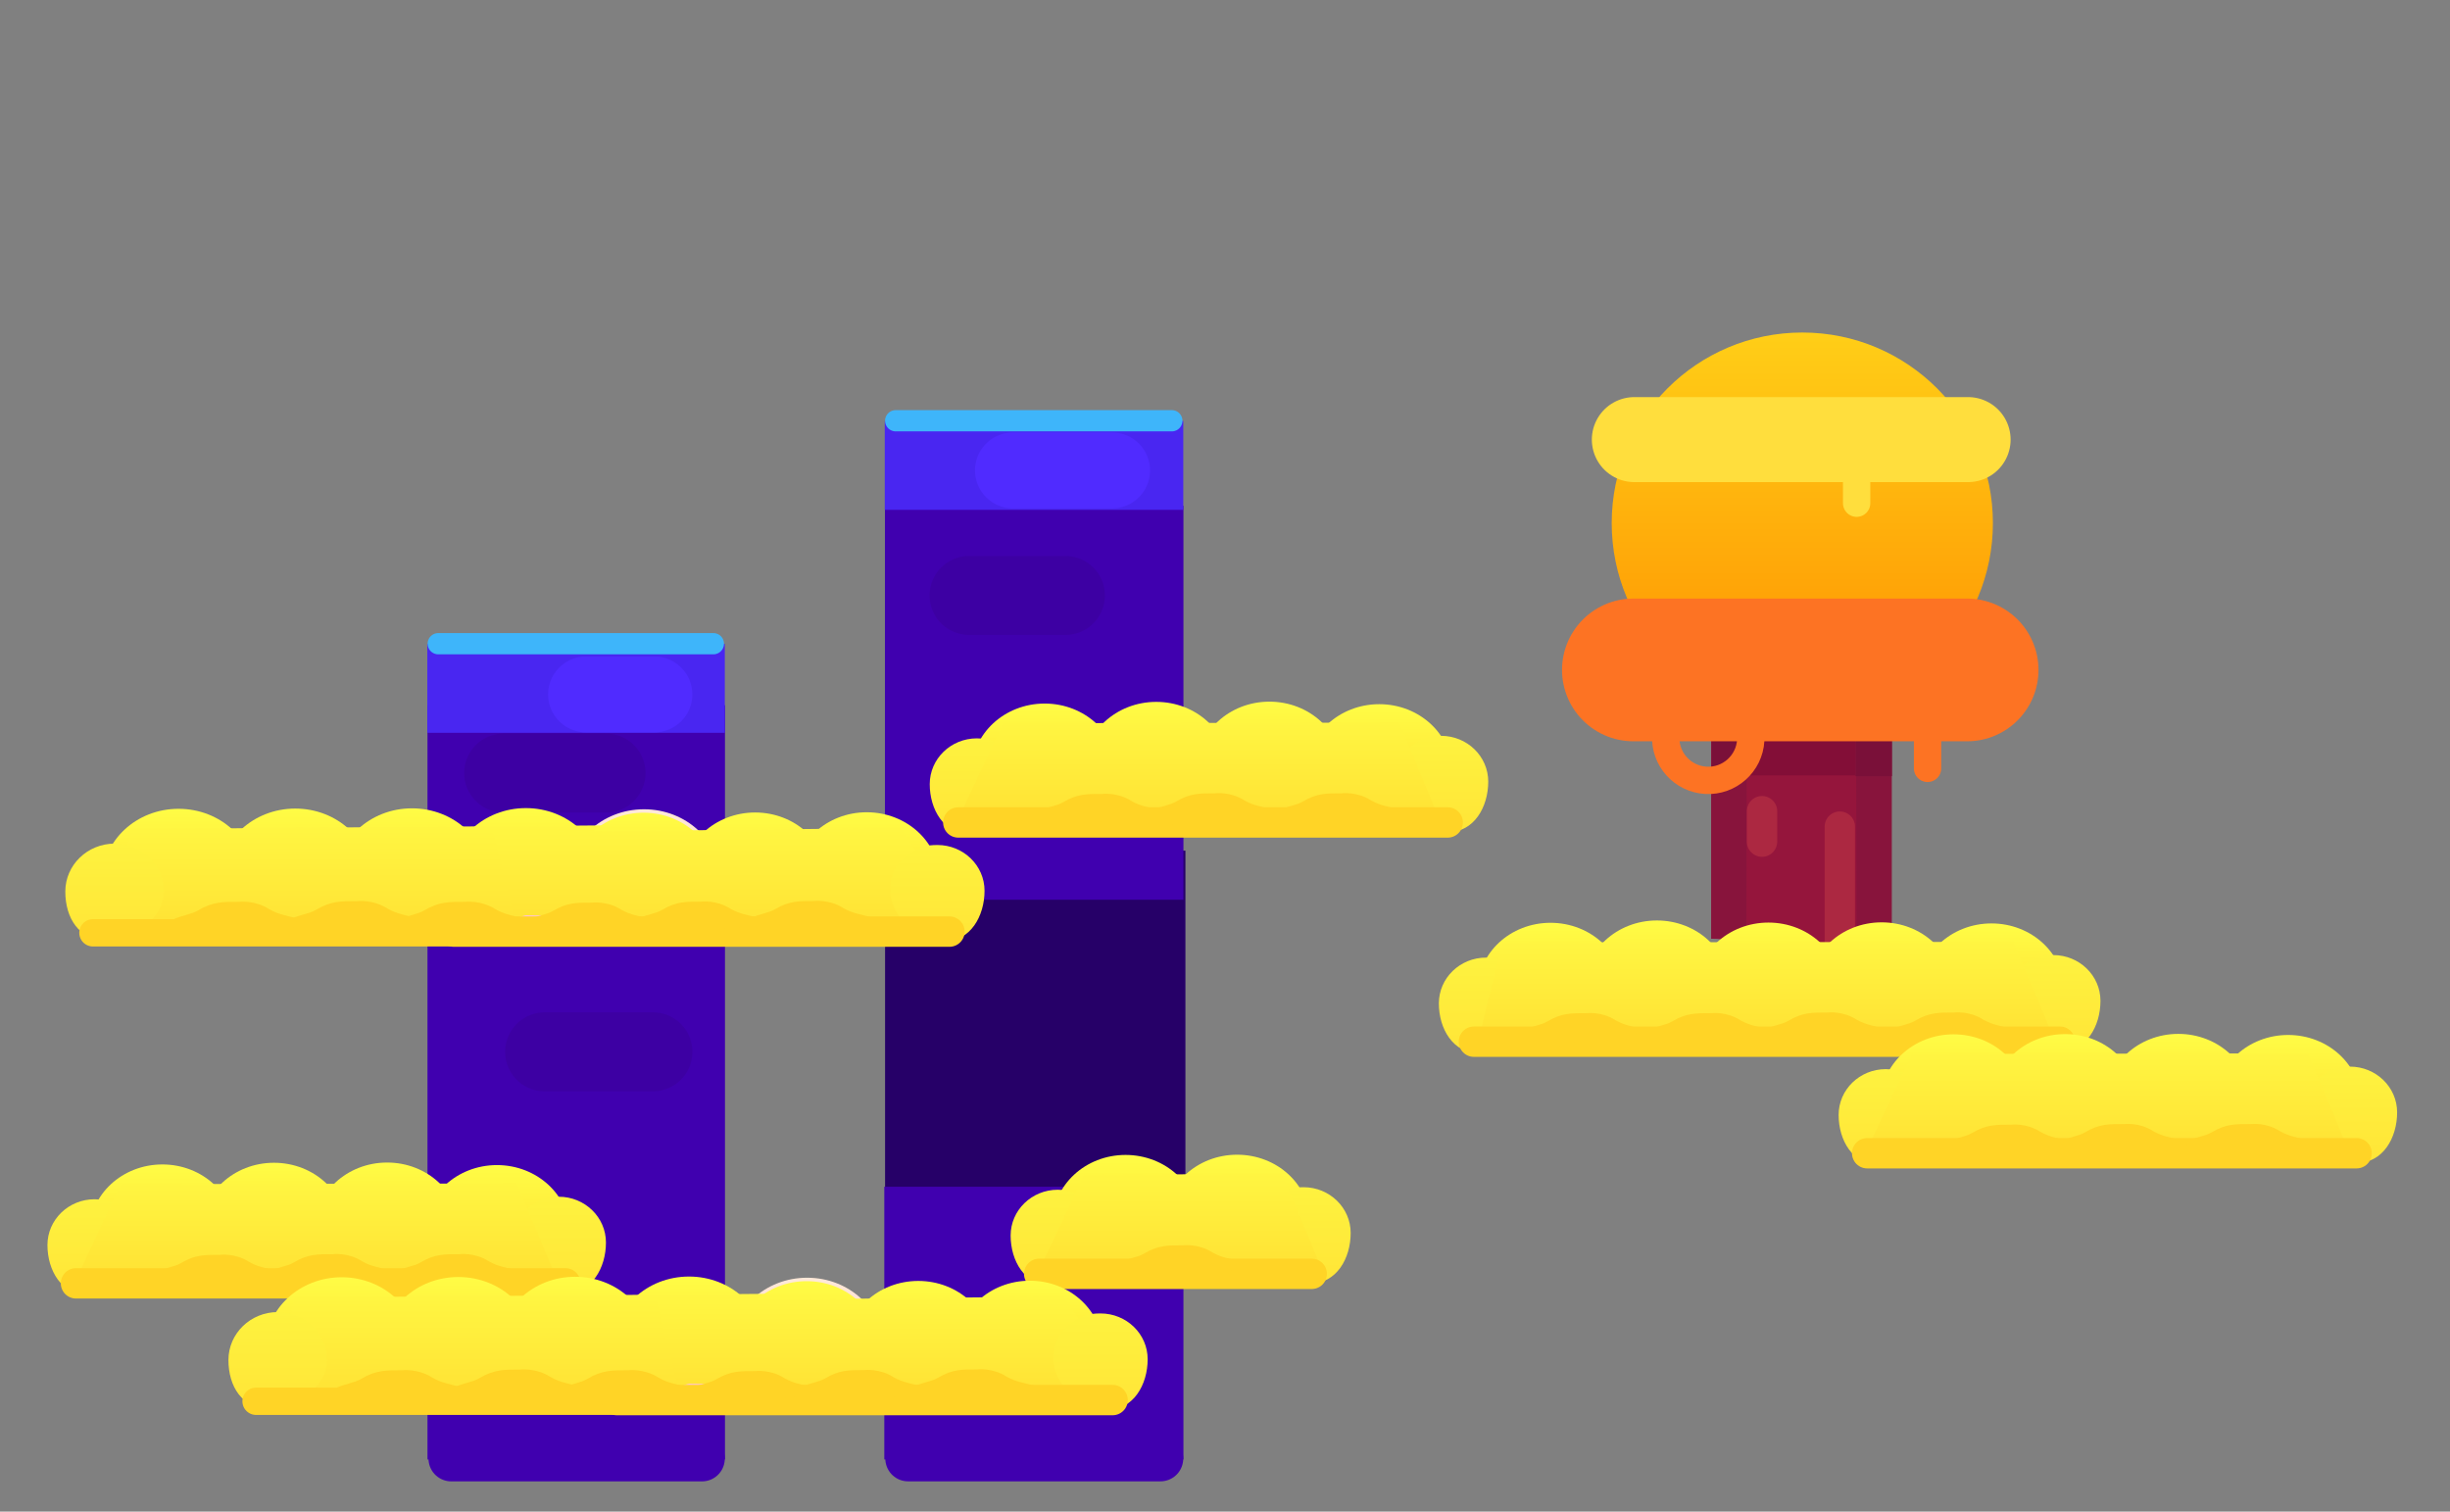 <svg version="1.1" xmlns="http://www.w3.org/2000/svg" xmlns:xlink="http://www.w3.org/1999/xlink" width="806.792" height="497.817" viewBox="0,0,806.792,497.817"><rect x="0" y="0" width="806.792" height="497.817" fill="#808080" stroke="none"/><defs><linearGradient x1="383.753" y1="94.8" x2="383.753" y2="220.33" gradientUnits="userSpaceOnUse" id="color-1"><stop offset="0" stop-color="#ffce17"/><stop offset="1" stop-color="#ff9100"/></linearGradient><linearGradient x1="300.848" y1="289.199" x2="300.848" y2="318.266" gradientUnits="userSpaceOnUse" id="color-2"><stop offset="0" stop-color="#fffc45"/><stop offset="1" stop-color="#ffe134"/></linearGradient><linearGradient x1="446.05" y1="289.406" x2="446.05" y2="318.473" gradientUnits="userSpaceOnUse" id="color-3"><stop offset="0" stop-color="#fffc45"/><stop offset="1" stop-color="#ffe134"/></linearGradient><linearGradient x1="335.869" y1="288.433" x2="335.869" y2="317.5" gradientUnits="userSpaceOnUse" id="color-4"><stop offset="0" stop-color="#fffc45"/><stop offset="1" stop-color="#ffe134"/></linearGradient><linearGradient x1="372.608" y1="289.124" x2="372.608" y2="318.191" gradientUnits="userSpaceOnUse" id="color-5"><stop offset="0" stop-color="#fffc45"/><stop offset="1" stop-color="#ffe134"/></linearGradient><linearGradient x1="409.882" y1="289.049" x2="409.882" y2="318.116" gradientUnits="userSpaceOnUse" id="color-6"><stop offset="0" stop-color="#fffc45"/><stop offset="1" stop-color="#ffe134"/></linearGradient><linearGradient x1="279.594" y1="300.66" x2="279.594" y2="332.18" gradientUnits="userSpaceOnUse" id="color-7"><stop offset="0" stop-color="#fef23f"/><stop offset="1" stop-color="#ffe537"/></linearGradient><linearGradient x1="466.413" y1="299.83" x2="466.413" y2="331.538" gradientUnits="userSpaceOnUse" id="color-8"><stop offset="0" stop-color="#fef23f"/><stop offset="1" stop-color="#ffe537"/></linearGradient><linearGradient x1="374.922" y1="293.723" x2="374.922" y2="324.965" gradientUnits="userSpaceOnUse" id="color-9"><stop offset="0" stop-color="#fff642"/><stop offset="1" stop-color="#ffe335"/></linearGradient><linearGradient x1="543.742" y1="326.141" x2="543.742" y2="355.209" gradientUnits="userSpaceOnUse" id="color-10"><stop offset="0" stop-color="#fffc45"/><stop offset="1" stop-color="#ffe134"/></linearGradient><linearGradient x1="433.562" y1="325.934" x2="433.562" y2="355.001" gradientUnits="userSpaceOnUse" id="color-11"><stop offset="0" stop-color="#fffc45"/><stop offset="1" stop-color="#ffe134"/></linearGradient><linearGradient x1="470.301" y1="325.86" x2="470.301" y2="354.927" gradientUnits="userSpaceOnUse" id="color-12"><stop offset="0" stop-color="#fffc45"/><stop offset="1" stop-color="#ffe134"/></linearGradient><linearGradient x1="507.575" y1="325.785" x2="507.575" y2="354.852" gradientUnits="userSpaceOnUse" id="color-13"><stop offset="0" stop-color="#fffc45"/><stop offset="1" stop-color="#ffe134"/></linearGradient><linearGradient x1="411.237" y1="337.395" x2="411.237" y2="368.915" gradientUnits="userSpaceOnUse" id="color-14"><stop offset="0" stop-color="#fef23f"/><stop offset="1" stop-color="#ffe537"/></linearGradient><linearGradient x1="564.106" y1="336.565" x2="564.106" y2="368.274" gradientUnits="userSpaceOnUse" id="color-15"><stop offset="0" stop-color="#fef23f"/><stop offset="1" stop-color="#ffe537"/></linearGradient><linearGradient x1="471.9" y1="330.458" x2="471.9" y2="361.7" gradientUnits="userSpaceOnUse" id="color-16"><stop offset="0" stop-color="#fff642"/><stop offset="1" stop-color="#ffe335"/></linearGradient><linearGradient x1="244.444" y1="217.203" x2="244.444" y2="246.271" gradientUnits="userSpaceOnUse" id="color-17"><stop offset="0" stop-color="#fffc45"/><stop offset="1" stop-color="#ffe134"/></linearGradient><linearGradient x1="134.263" y1="216.996" x2="134.263" y2="246.063" gradientUnits="userSpaceOnUse" id="color-18"><stop offset="0" stop-color="#fffc45"/><stop offset="1" stop-color="#ffe134"/></linearGradient><linearGradient x1="171.002" y1="216.443" x2="171.002" y2="245.51" gradientUnits="userSpaceOnUse" id="color-19"><stop offset="0" stop-color="#fffc45"/><stop offset="1" stop-color="#ffe134"/></linearGradient><linearGradient x1="208.276" y1="216.368" x2="208.276" y2="245.435" gradientUnits="userSpaceOnUse" id="color-20"><stop offset="0" stop-color="#fffc45"/><stop offset="1" stop-color="#ffe134"/></linearGradient><linearGradient x1="111.938" y1="228.457" x2="111.938" y2="259.977" gradientUnits="userSpaceOnUse" id="color-21"><stop offset="0" stop-color="#fef23f"/><stop offset="1" stop-color="#ffe537"/></linearGradient><linearGradient x1="264.807" y1="227.627" x2="264.807" y2="259.336" gradientUnits="userSpaceOnUse" id="color-22"><stop offset="0" stop-color="#fef23f"/><stop offset="1" stop-color="#ffe537"/></linearGradient><linearGradient x1="172.601" y1="221.52" x2="172.601" y2="252.762" gradientUnits="userSpaceOnUse" id="color-23"><stop offset="0" stop-color="#fff642"/><stop offset="1" stop-color="#ffe335"/></linearGradient><linearGradient x1="160.902" y1="365.65" x2="160.902" y2="394.717" gradientUnits="userSpaceOnUse" id="color-24"><stop offset="0" stop-color="#fffc45"/><stop offset="1" stop-color="#ffe134"/></linearGradient><linearGradient x1="197.64" y1="365.575" x2="197.64" y2="394.642" gradientUnits="userSpaceOnUse" id="color-25"><stop offset="0" stop-color="#fffc45"/><stop offset="1" stop-color="#ffe134"/></linearGradient><linearGradient x1="138.576" y1="377.111" x2="138.576" y2="408.631" gradientUnits="userSpaceOnUse" id="color-26"><stop offset="0" stop-color="#fef23f"/><stop offset="1" stop-color="#ffe537"/></linearGradient><linearGradient x1="219.507" y1="376.281" x2="219.507" y2="407.989" gradientUnits="userSpaceOnUse" id="color-27"><stop offset="0" stop-color="#fef23f"/><stop offset="1" stop-color="#ffe537"/></linearGradient><linearGradient x1="199.239" y1="370.174" x2="199.239" y2="401.416" gradientUnits="userSpaceOnUse" id="color-28"><stop offset="0" stop-color="#fff642"/><stop offset="1" stop-color="#ffe335"/></linearGradient><linearGradient x1="-46.096" y1="368.99" x2="-46.096" y2="398.057" gradientUnits="userSpaceOnUse" id="color-29"><stop offset="0" stop-color="#fffc45"/><stop offset="1" stop-color="#ffe134"/></linearGradient><linearGradient x1="-156.276" y1="368.783" x2="-156.276" y2="397.85" gradientUnits="userSpaceOnUse" id="color-30"><stop offset="0" stop-color="#fffc45"/><stop offset="1" stop-color="#ffe134"/></linearGradient><linearGradient x1="-119.537" y1="368.23" x2="-119.537" y2="397.297" gradientUnits="userSpaceOnUse" id="color-31"><stop offset="0" stop-color="#fffc45"/><stop offset="1" stop-color="#ffe134"/></linearGradient><linearGradient x1="-82.263" y1="368.155" x2="-82.263" y2="397.222" gradientUnits="userSpaceOnUse" id="color-32"><stop offset="0" stop-color="#fffc45"/><stop offset="1" stop-color="#ffe134"/></linearGradient><linearGradient x1="-178.602" y1="380.244" x2="-178.602" y2="411.764" gradientUnits="userSpaceOnUse" id="color-33"><stop offset="0" stop-color="#fef23f"/><stop offset="1" stop-color="#ffe537"/></linearGradient><linearGradient x1="-25.732" y1="379.414" x2="-25.732" y2="411.123" gradientUnits="userSpaceOnUse" id="color-34"><stop offset="0" stop-color="#fef23f"/><stop offset="1" stop-color="#ffe537"/></linearGradient><linearGradient x1="-117.938" y1="373.307" x2="-117.938" y2="404.549" gradientUnits="userSpaceOnUse" id="color-35"><stop offset="0" stop-color="#fff642"/><stop offset="1" stop-color="#ffe335"/></linearGradient><linearGradient x1="-97.238" y1="405.935" x2="-97.238" y2="436.345" gradientUnits="userSpaceOnUse" id="color-36"><stop offset="0" stop-color="#fffc45"/><stop offset="1" stop-color="#ffe134"/></linearGradient><linearGradient x1="-58.802" y1="405.857" x2="-58.802" y2="436.267" gradientUnits="userSpaceOnUse" id="color-37"><stop offset="0" stop-color="#fffc45"/><stop offset="1" stop-color="#ffe134"/></linearGradient><linearGradient x1="-20.366" y1="405.779" x2="-20.366" y2="436.189" gradientUnits="userSpaceOnUse" id="color-38"><stop offset="0" stop-color="#fffc45"/><stop offset="1" stop-color="#ffe134"/></linearGradient><linearGradient x1="17.142" y1="405.7" x2="17.142" y2="436.11" gradientUnits="userSpaceOnUse" id="color-39"><stop offset="0" stop-color="#fffc45"/><stop offset="1" stop-color="#ffe134"/></linearGradient><linearGradient x1="56.042" y1="406.086" x2="56.042" y2="436.496" gradientUnits="userSpaceOnUse" id="color-40"><stop offset="0" stop-color="#ffe9d8"/><stop offset="1" stop-color="#f7cbd0"/></linearGradient><linearGradient x1="-45.141" y1="411.189" x2="-45.141" y2="444.058" gradientUnits="userSpaceOnUse" id="color-41"><stop offset="0" stop-color="#fff642"/><stop offset="1" stop-color="#ffe335"/></linearGradient><linearGradient x1="-118.286" y1="417.402" x2="-118.286" y2="449.216" gradientUnits="userSpaceOnUse" id="color-42"><stop offset="0" stop-color="#fef23f"/><stop offset="1" stop-color="#ffe537"/></linearGradient><linearGradient x1="77.464" y1="416.534" x2="77.464" y2="448.088" gradientUnits="userSpaceOnUse" id="color-43"><stop offset="0" stop-color="#fbdcd4"/><stop offset="1" stop-color="#f7cbd0"/></linearGradient><linearGradient x1="55.9" y1="407.222" x2="55.9" y2="436.289" gradientUnits="userSpaceOnUse" id="color-44"><stop offset="0" stop-color="#fffc45"/><stop offset="1" stop-color="#ffe134"/></linearGradient><linearGradient x1="92.639" y1="407.148" x2="92.639" y2="436.215" gradientUnits="userSpaceOnUse" id="color-45"><stop offset="0" stop-color="#fffc45"/><stop offset="1" stop-color="#ffe134"/></linearGradient><linearGradient x1="129.377" y1="407.073" x2="129.377" y2="436.14" gradientUnits="userSpaceOnUse" id="color-46"><stop offset="0" stop-color="#fffc45"/><stop offset="1" stop-color="#ffe134"/></linearGradient><linearGradient x1="83.649" y1="412.244" x2="83.649" y2="442.988" gradientUnits="userSpaceOnUse" id="color-47"><stop offset="0" stop-color="#fff642"/><stop offset="1" stop-color="#ffe335"/></linearGradient><linearGradient x1="152.655" y1="417.853" x2="152.655" y2="449.562" gradientUnits="userSpaceOnUse" id="color-48"><stop offset="0" stop-color="#fef23f"/><stop offset="1" stop-color="#ffe537"/></linearGradient><linearGradient x1="-150.954" y1="251.658" x2="-150.954" y2="282.068" gradientUnits="userSpaceOnUse" id="color-49"><stop offset="0" stop-color="#fffc45"/><stop offset="1" stop-color="#ffe134"/></linearGradient><linearGradient x1="-112.518" y1="251.58" x2="-112.518" y2="281.99" gradientUnits="userSpaceOnUse" id="color-50"><stop offset="0" stop-color="#fffc45"/><stop offset="1" stop-color="#ffe134"/></linearGradient><linearGradient x1="-74.082" y1="251.502" x2="-74.082" y2="281.912" gradientUnits="userSpaceOnUse" id="color-51"><stop offset="0" stop-color="#fffc45"/><stop offset="1" stop-color="#ffe134"/></linearGradient><linearGradient x1="-36.575" y1="251.424" x2="-36.575" y2="281.834" gradientUnits="userSpaceOnUse" id="color-52"><stop offset="0" stop-color="#fffc45"/><stop offset="1" stop-color="#ffe134"/></linearGradient><linearGradient x1="2.325" y1="251.81" x2="2.325" y2="282.22" gradientUnits="userSpaceOnUse" id="color-53"><stop offset="0" stop-color="#ffe9d8"/><stop offset="1" stop-color="#f7cbd0"/></linearGradient><linearGradient x1="-98.857" y1="256.912" x2="-98.857" y2="289.782" gradientUnits="userSpaceOnUse" id="color-54"><stop offset="0" stop-color="#fff642"/><stop offset="1" stop-color="#ffe335"/></linearGradient><linearGradient x1="-172.003" y1="263.126" x2="-172.003" y2="294.94" gradientUnits="userSpaceOnUse" id="color-55"><stop offset="0" stop-color="#fef23f"/><stop offset="1" stop-color="#ffe537"/></linearGradient><linearGradient x1="23.747" y1="262.257" x2="23.747" y2="293.811" gradientUnits="userSpaceOnUse" id="color-56"><stop offset="0" stop-color="#fbdcd4"/><stop offset="1" stop-color="#f7cbd0"/></linearGradient><linearGradient x1="2.184" y1="252.946" x2="2.184" y2="282.013" gradientUnits="userSpaceOnUse" id="color-57"><stop offset="0" stop-color="#fffc45"/><stop offset="1" stop-color="#ffe134"/></linearGradient><linearGradient x1="38.922" y1="252.871" x2="38.922" y2="281.938" gradientUnits="userSpaceOnUse" id="color-58"><stop offset="0" stop-color="#fffc45"/><stop offset="1" stop-color="#ffe134"/></linearGradient><linearGradient x1="75.661" y1="252.796" x2="75.661" y2="281.863" gradientUnits="userSpaceOnUse" id="color-59"><stop offset="0" stop-color="#fffc45"/><stop offset="1" stop-color="#ffe134"/></linearGradient><linearGradient x1="29.933" y1="257.967" x2="29.933" y2="288.712" gradientUnits="userSpaceOnUse" id="color-60"><stop offset="0" stop-color="#fff642"/><stop offset="1" stop-color="#ffe335"/></linearGradient><linearGradient x1="98.939" y1="263.577" x2="98.939" y2="295.285" gradientUnits="userSpaceOnUse" id="color-61"><stop offset="0" stop-color="#fef23f"/><stop offset="1" stop-color="#ffe537"/></linearGradient></defs><g transform="translate(209.75,14.708)"><g data-paper-data="{&quot;isPaintingLayer&quot;:true}" fill-rule="nonzero" stroke-linejoin="miter" stroke-miterlimit="10" stroke-dasharray="" stroke-dashoffset="0" style="mix-blend-mode: normal"><path d="M81.707,388.742v-123.303h98.901v123.303z" fill="#260068" stroke="none" stroke-width="0" stroke-linecap="butt"/><path d="M81.659,281.612v-129.773h98.297v129.773z" fill="#4000af" stroke="none" stroke-width="0" stroke-linecap="butt"/><path d="M-68.976,465.95v-248.403h97.962v248.403z" fill="#4000af" stroke="none" stroke-width="0" stroke-linecap="butt"/><path d="M-69.028,226.625v-29.269h97.962v29.269z" fill="#4926f1" stroke="none" stroke-width="0" stroke-linecap="butt"/><path d="M-65.435,197.285h90.597" data-paper-data="{&quot;index&quot;:null}" fill="none" stroke="#3eb5fa" stroke-width="7" stroke-linecap="round"/><path d="M5.735,213.986h-22.49" fill="none" stroke="#502bff" stroke-width="25" stroke-linecap="round"/><path d="M-61.145,465.66h82.57" data-paper-data="{&quot;index&quot;:null}" fill="none" stroke="#4000af" stroke-width="15" stroke-linecap="round"/><path d="M-43.895,239.882h33.716" data-paper-data="{&quot;index&quot;:null}" fill="none" stroke="#3d00a3" stroke-width="26" stroke-linecap="round"/><path d="M81.454,465.937v-89.816h98.502v89.817z" fill="#4000af" stroke="none" stroke-width="0" stroke-linecap="butt"/><path d="M81.607,153.199v-29.269h98.297v29.269z" fill="#4926f1" stroke="none" stroke-width="0" stroke-linecap="butt"/><path d="M176.132,123.859h-90.931" data-paper-data="{&quot;index&quot;:null}" fill="none" stroke="#3eb5fa" stroke-width="7" stroke-linecap="round"/><path d="M123.817,140.218h32.645" fill="none" stroke="#502bff" stroke-width="25" stroke-linecap="round"/><path d="M89.284,465.648h83.11" data-paper-data="{&quot;index&quot;:null}" fill="none" stroke="#4000af" stroke-width="15" stroke-linecap="round"/><path d="M109.366,181.394h31.725" data-paper-data="{&quot;index&quot;:null}" fill="none" stroke="#3d00a3" stroke-width="26" stroke-linecap="round"/><g data-paper-data="{&quot;index&quot;:null}"><g data-paper-data="{&quot;origPos&quot;:null}"><g data-paper-data="{&quot;origPos&quot;:null}"><g data-paper-data="{&quot;origPos&quot;:null}" stroke="none" stroke-width="0" stroke-linecap="butt"><path d="M354.043,228.168h59v73.449c-10.876,-0.17 -53.122,-7.404 -59,-7.165z" data-paper-data="{&quot;origPos&quot;:null}" fill="#95153c"/><path d="M401.48,229.621l11.748,-1.011c0,0 0,36.334 0,58.943c0,1.738 0,16.544 0,18.401c-3.866,-0.06 -7.743,-12.472 -11.619,-12.514z" data-paper-data="{&quot;origPos&quot;:null}" fill="#88143c"/><path d="M353.728,228.603h11.748l-0.134,65.212c-3.806,0.267 -7.697,0.494 -11.615,0.649z" data-paper-data="{&quot;origPos&quot;:null}" fill="#88143c"/><path d="M365.53,240.663v-12.469h35.745v12.469z" data-paper-data="{&quot;origPos&quot;:null}" fill="#830e37"/><path d="M401.274,240.916v-12.72h12.002v12.72z" data-paper-data="{&quot;origPos&quot;:null}" fill="#7a1039"/><path d="M353.922,240.662v-12.211h11.755v12.211z" data-paper-data="{&quot;origPos&quot;:null}" fill="#7a1039"/></g><g data-paper-data="{&quot;origPos&quot;:null}"><path d="M320.988,157.565c0,-34.664 28.101,-62.765 62.765,-62.765c34.664,0 62.765,28.101 62.765,62.765c0,34.664 -28.101,62.765 -62.765,62.765c-34.664,0 -62.765,-28.101 -62.765,-62.765z" data-paper-data="{&quot;origPos&quot;:null}" fill="url(#color-1)" stroke="none" stroke-width="0" stroke-linecap="butt"/><path d="M438.35,130.068h-109.902" data-paper-data="{&quot;origPos&quot;:null}" fill="none" stroke="#ffde3d" stroke-width="28" stroke-linecap="round"/><path d="M438.028,205.922h-109.902" data-paper-data="{&quot;origPos&quot;:null}" fill="none" stroke="#fd7323" stroke-width="47" stroke-linecap="round"/><path d="M401.646,151.012v-11.595" data-paper-data="{&quot;origPos&quot;:null}" fill="none" stroke="#ffde3d" stroke-width="9" stroke-linecap="round"/><path d="M425.001,238.339v-17.645" data-paper-data="{&quot;origPos&quot;:null}" fill="none" stroke="#fd7323" stroke-width="9" stroke-linecap="round"/><path d="M366.637,226.154c0.144,0.942 0.194,1.912 0.139,2.901c-0.424,7.728 -7.032,13.649 -14.76,13.225c-7.728,-0.424 -13.649,-7.032 -13.225,-14.76c0.026,-0.471 0.075,-0.936 0.146,-1.393" data-paper-data="{&quot;origPos&quot;:null,&quot;origRot&quot;:0}" fill="none" stroke="#fd7323" stroke-width="9" stroke-linecap="butt"/></g></g><path d="M396.108,257.532v40.012" data-paper-data="{&quot;origPos&quot;:null}" fill="none" stroke="#ac2841" stroke-width="10" stroke-linecap="round"/></g><path d="M370.49,262.471v-10.026" data-paper-data="{&quot;origPos&quot;:null}" fill="none" stroke="#ac2841" stroke-width="10" stroke-linecap="round"/></g><g><path d="M324.799,311.375c0,12.248 -27.056,4.435 -27.056,4.435c0,0 -20.846,7.813 -20.846,-4.435c0,-12.248 10.723,-22.177 23.951,-22.177c13.228,0 23.951,9.929 23.951,22.177z" fill="url(#color-2)" stroke="none" stroke-width="NaN" stroke-linecap="butt"/><g><path d="M470,311.583c0,12.248 -27.056,4.435 -27.056,4.435c0,0 -20.846,7.813 -20.846,-4.435c0,-12.248 10.723,-22.177 23.951,-22.177c13.228,0 23.951,9.929 23.951,22.177z" fill="url(#color-3)" stroke="none" stroke-width="NaN" stroke-linecap="butt"/><path d="M359.82,310.61c0,12.248 -27.056,4.435 -27.056,4.435c0,0 -20.846,7.813 -20.846,-4.435c0,-12.248 10.723,-22.177 23.951,-22.177c13.228,0 23.951,9.929 23.951,22.177z" fill="url(#color-4)" stroke="none" stroke-width="NaN" stroke-linecap="butt"/><path d="M396.559,311.301c0,12.248 -27.056,4.435 -27.056,4.435c0,0 -20.846,7.813 -20.846,-4.435c0,-12.248 10.723,-22.177 23.951,-22.177c13.228,0 23.951,9.929 23.951,22.177z" fill="url(#color-5)" stroke="none" stroke-width="NaN" stroke-linecap="butt"/><path d="M433.833,311.226c0,12.248 -27.056,4.435 -27.056,4.435c0,0 -20.846,7.813 -20.846,-4.435c0,-12.248 10.723,-22.177 23.951,-22.177c13.228,0 23.951,9.929 23.951,22.177z" fill="url(#color-6)" stroke="none" stroke-width="NaN" stroke-linecap="butt"/><path d="M295.118,315.74c0,8.329 -9.254,16.44 -17.828,16.44c-8.573,0 -13.22,-8.111 -13.22,-16.44c0,-8.329 6.95,-15.08 15.524,-15.08c8.573,0 15.524,6.752 15.524,15.08z" fill="url(#color-7)" stroke="none" stroke-width="0" stroke-linecap="butt"/><path d="M481.937,314.91c0,8.329 -4.653,16.629 -13.226,16.629c-8.573,0 -17.821,-8.3 -17.821,-16.629c0,-5.664 1.893,-9.101 6.559,-12.313c3.062,-2.108 5.247,-2.767 8.965,-2.767c8.573,0 15.524,6.752 15.524,15.08z" fill="url(#color-8)" stroke="none" stroke-width="0" stroke-linecap="butt"/><path d="M277.234,327.368l7.826,-31.687l168.219,-0.213c0,0 3.526,8.431 5.517,13.192c2.351,5.622 7.691,18.39 7.691,18.39z" fill="url(#color-9)" stroke="none" stroke-width="0" stroke-linecap="butt"/><path d="M453.737,324.504c4.499,2.531 -11.642,3.312 -19.479,3.312c-7.837,0 -14.748,5.592 -14.748,-0.286c0,-0.326 -6.74,-3.097 -6.445,-3.234c2.992,-1.393 5.677,-1.545 7.806,-2.823c4.686,-2.813 7.97,-2.715 12.829,-2.715c0,0 5.057,-0.659 9.673,2.349c3.432,1.91 5.195,1.769 10.364,3.398z" fill="#ffd426" stroke="none" stroke-width="0" stroke-linecap="butt"/><path d="M275.616,328.358c0,0 186.956,0 192.971,0" fill="#ffd426" stroke="#ffd426" stroke-width="10" stroke-linecap="round"/><path d="M373.769,324.716c4.499,2.531 -11.642,3.312 -19.479,3.312c-7.837,0 -14.748,5.592 -14.748,-0.286c0,-0.326 -6.74,-3.097 -6.445,-3.234c2.992,-1.393 5.677,-1.545 7.806,-2.823c4.686,-2.813 7.97,-2.715 12.829,-2.715c0,0 5.057,-0.659 9.673,2.349c3.432,1.91 5.195,1.769 10.364,3.398z" fill="#ffd426" stroke="none" stroke-width="0" stroke-linecap="butt"/><path d="M412.023,324.504c4.499,2.531 -11.642,3.312 -19.479,3.312c-7.837,0 -14.748,5.592 -14.748,-0.286c0,-0.326 -6.74,-3.097 -6.445,-3.234c2.992,-1.393 5.677,-1.545 7.806,-2.823c4.686,-2.813 7.97,-2.715 12.829,-2.715c0,0 5.057,-0.659 9.673,2.349c3.432,1.91 5.195,1.769 10.364,3.398z" fill="#ffd426" stroke="none" stroke-width="0" stroke-linecap="butt"/></g><path d="M332.673,324.716c4.499,2.531 -11.642,3.312 -19.479,3.312c-7.837,0 -14.748,5.592 -14.748,-0.286c0,-0.326 -6.74,-3.097 -6.445,-3.234c2.992,-1.393 5.677,-1.545 7.806,-2.823c4.686,-2.813 7.97,-2.715 12.829,-2.715c0,0 5.057,-0.659 9.673,2.349c3.432,1.91 5.195,1.769 10.364,3.398z" fill="#ffd426" stroke="none" stroke-width="0" stroke-linecap="butt"/></g><path d="M-209.75,483.11v-497.817h806.792v497.817z" fill="none" stroke="none" stroke-width="NaN" stroke-linecap="butt"/><g><path d="M567.693,348.318c0,12.248 -27.056,4.435 -27.056,4.435c0,0 -20.846,7.813 -20.846,-4.435c0,-12.248 10.723,-22.177 23.951,-22.177c13.228,0 23.951,9.929 23.951,22.177z" fill="url(#color-10)" stroke="none" stroke-width="NaN" stroke-linecap="butt"/><path d="M457.513,348.111c0,12.248 -27.056,4.435 -27.056,4.435c0,0 -20.846,7.813 -20.846,-4.435c0,-12.248 10.723,-22.177 23.951,-22.177c13.228,0 23.951,9.929 23.951,22.177z" fill="url(#color-11)" stroke="none" stroke-width="NaN" stroke-linecap="butt"/><path d="M494.252,348.036c0,12.248 -27.056,4.435 -27.056,4.435c0,0 -20.846,7.813 -20.846,-4.435c0,-12.248 10.723,-22.177 23.951,-22.177c13.228,0 23.951,9.929 23.951,22.177z" fill="url(#color-12)" stroke="none" stroke-width="NaN" stroke-linecap="butt"/><path d="M531.526,347.962c0,12.248 -27.056,4.435 -27.056,4.435c0,0 -20.846,7.813 -20.846,-4.435c0,-12.248 10.723,-22.177 23.951,-22.177c13.228,0 23.951,9.929 23.951,22.177z" fill="url(#color-13)" stroke="none" stroke-width="NaN" stroke-linecap="butt"/><path d="M426.76,352.476c0,8.329 -9.254,16.44 -17.828,16.44c-8.573,0 -13.22,-8.111 -13.22,-16.44c0,-8.329 6.95,-15.08 15.524,-15.08c8.573,0 15.524,6.752 15.524,15.08z" fill="url(#color-14)" stroke="none" stroke-width="0" stroke-linecap="butt"/><path d="M579.63,351.645c0,8.329 -4.653,16.629 -13.226,16.629c-8.573,0 -17.821,-8.3 -17.821,-16.629c0,-5.664 1.893,-9.101 6.559,-12.313c3.062,-2.108 5.247,-2.767 8.965,-2.767c8.573,0 15.524,6.752 15.524,15.08z" fill="url(#color-15)" stroke="none" stroke-width="0" stroke-linecap="butt"/><path d="M405.66,362.674l14.259,-30.258l130.338,-0.213c0,0 3.526,8.431 5.517,13.192c2.351,5.622 7.691,18.39 7.691,18.39z" fill="url(#color-16)" stroke="none" stroke-width="0" stroke-linecap="butt"/><path d="M551.43,361.24c4.499,2.531 -11.642,3.312 -19.479,3.312c-7.837,0 -14.748,5.592 -14.748,-0.286c0,-0.326 -6.74,-3.097 -6.445,-3.234c2.992,-1.393 5.677,-1.545 7.806,-2.823c4.686,-2.813 7.97,-2.715 12.829,-2.715c0,0 5.057,-0.659 9.673,2.349c3.432,1.91 5.195,1.769 10.364,3.398z" fill="#ffd426" stroke="none" stroke-width="0" stroke-linecap="butt"/><path d="M566.28,365.093c-6.015,0 -161.166,0 -161.166,0" fill="#ffd426" stroke="#ffd426" stroke-width="10" stroke-linecap="round"/><path d="M472.534,361.451c4.499,2.531 -11.642,3.312 -19.479,3.312c-7.837,0 -14.748,5.592 -14.748,-0.286c0,-0.326 -6.74,-3.097 -6.445,-3.234c2.992,-1.393 5.677,-1.545 7.806,-2.823c4.686,-2.813 7.97,-2.715 12.829,-2.715c0,0 5.057,-0.659 9.673,2.349c3.432,1.91 5.195,1.769 10.364,3.398z" fill="#ffd426" stroke="none" stroke-width="0" stroke-linecap="butt"/><path d="M509.716,361.24c4.499,2.531 -11.642,3.312 -19.479,3.312c-7.837,0 -14.748,5.592 -14.748,-0.286c0,-0.326 -6.74,-3.097 -6.445,-3.234c2.992,-1.393 5.677,-1.545 7.806,-2.823c4.686,-2.813 7.97,-2.715 12.829,-2.715c0,0 5.057,-0.659 9.673,2.349c3.432,1.91 5.195,1.769 10.364,3.398z" fill="#ffd426" stroke="none" stroke-width="0" stroke-linecap="butt"/></g><g><path d="M268.394,239.38c0,12.248 -27.056,4.435 -27.056,4.435c0,0 -20.846,7.813 -20.846,-4.435c0,-12.248 10.723,-22.177 23.951,-22.177c13.228,0 23.951,9.929 23.951,22.177z" fill="url(#color-17)" stroke="none" stroke-width="NaN" stroke-linecap="butt"/><path d="M158.214,239.173c0,12.248 -27.056,4.435 -27.056,4.435c0,0 -20.846,7.813 -20.846,-4.435c0,-12.248 10.723,-22.177 23.951,-22.177c13.228,0 23.951,9.929 23.951,22.177z" fill="url(#color-18)" stroke="none" stroke-width="NaN" stroke-linecap="butt"/><path d="M194.953,238.62c0,12.248 -27.056,4.435 -27.056,4.435c0,0 -20.846,7.813 -20.846,-4.435c0,-12.248 10.723,-22.177 23.951,-22.177c13.228,0 23.951,9.929 23.951,22.177z" fill="url(#color-19)" stroke="none" stroke-width="NaN" stroke-linecap="butt"/><path d="M232.227,238.545c0,12.248 -27.056,4.435 -27.056,4.435c0,0 -20.846,7.813 -20.846,-4.435c0,-12.248 10.723,-22.177 23.951,-22.177c13.228,0 23.951,9.929 23.951,22.177z" fill="url(#color-20)" stroke="none" stroke-width="NaN" stroke-linecap="butt"/><path d="M127.462,243.537c0,8.329 -9.254,16.44 -17.828,16.44c-8.573,0 -13.22,-8.111 -13.22,-16.44c0,-8.329 6.95,-15.08 15.524,-15.08c8.573,0 15.524,6.752 15.524,15.08z" fill="url(#color-21)" stroke="none" stroke-width="0" stroke-linecap="butt"/><path d="M280.331,242.707c0,8.329 -4.653,16.629 -13.226,16.629c-8.573,0 -17.821,-8.3 -17.821,-16.629c0,-5.664 1.893,-9.101 6.559,-12.313c3.062,-2.108 5.247,-2.767 8.965,-2.767c8.573,0 15.524,6.752 15.524,15.08z" fill="url(#color-22)" stroke="none" stroke-width="0" stroke-linecap="butt"/><path d="M106.361,253.736l14.259,-30.258l130.338,-0.213c0,0 3.526,8.431 5.517,13.192c2.351,5.622 7.691,18.39 7.691,18.39z" fill="url(#color-23)" stroke="none" stroke-width="0" stroke-linecap="butt"/><path d="M252.131,252.302c4.499,2.531 -11.642,3.312 -19.479,3.312c-7.837,0 -14.748,5.592 -14.748,-0.286c0,-0.326 -6.74,-3.097 -6.445,-3.234c2.992,-1.393 5.677,-1.545 7.806,-2.823c4.686,-2.813 7.97,-2.715 12.829,-2.715c0,0 5.057,-0.659 9.673,2.349c3.432,1.91 5.195,1.769 10.364,3.398z" fill="#ffd426" stroke="none" stroke-width="0" stroke-linecap="butt"/><path d="M105.816,256.155c0,0 155.151,0 161.166,0" fill="#ffd426" stroke="#ffd426" stroke-width="10" stroke-linecap="round"/><path d="M173.235,252.513c4.499,2.531 -11.642,3.312 -19.479,3.312c-7.837,0 -14.748,5.592 -14.748,-0.286c0,-0.326 -6.74,-3.097 -6.445,-3.234c2.992,-1.393 5.677,-1.545 7.806,-2.823c4.686,-2.813 7.97,-2.715 12.829,-2.715c0,0 5.057,-0.659 9.673,2.349c3.432,1.91 5.195,1.769 10.364,3.398z" fill="#ffd426" stroke="none" stroke-width="0" stroke-linecap="butt"/><path d="M210.417,252.302c4.499,2.531 -11.642,3.312 -19.479,3.312c-7.837,0 -14.748,5.592 -14.748,-0.286c0,-0.326 -6.74,-3.097 -6.445,-3.234c2.992,-1.393 5.677,-1.545 7.806,-2.823c4.686,-2.813 7.97,-2.715 12.829,-2.715c0,0 5.057,-0.659 9.673,2.349c3.432,1.91 5.195,1.769 10.364,3.398z" fill="#ffd426" stroke="none" stroke-width="0" stroke-linecap="butt"/></g><g><path d="M184.853,387.826c0,12.248 -27.056,4.435 -27.056,4.435c0,0 -20.846,7.813 -20.846,-4.435c0,-12.248 10.723,-22.177 23.951,-22.177c13.228,0 23.951,9.929 23.951,22.177z" fill="url(#color-24)" stroke="none" stroke-width="NaN" stroke-linecap="butt"/><path d="M221.591,387.752c0,12.248 -27.056,4.435 -27.056,4.435c0,0 -20.846,7.813 -20.846,-4.435c0,-12.248 10.723,-22.177 23.951,-22.177c13.228,0 23.951,9.929 23.951,22.177z" fill="url(#color-25)" stroke="none" stroke-width="NaN" stroke-linecap="butt"/><path d="M154.1,392.191c0,8.329 -9.254,16.44 -17.828,16.44c-8.573,0 -13.22,-8.111 -13.22,-16.44c0,-8.329 6.95,-15.08 15.524,-15.08c8.573,0 15.524,6.752 15.524,15.08z" fill="url(#color-26)" stroke="none" stroke-width="0" stroke-linecap="butt"/><path d="M235.031,391.361c0,8.329 -4.653,16.629 -13.226,16.629c-8.573,0 -17.821,-8.3 -17.821,-16.629c0,-5.664 1.893,-9.101 6.559,-12.313c3.062,-2.108 5.247,-2.767 8.965,-2.767c8.573,0 15.524,6.752 15.524,15.08z" fill="url(#color-27)" stroke="none" stroke-width="0" stroke-linecap="butt"/><path d="M133,402.389l14.259,-30.258l65.177,-0.213l13.208,31.583z" fill="url(#color-28)" stroke="none" stroke-width="0" stroke-linecap="butt"/><path d="M222.203,404.809h-89.749" fill="#ffd426" stroke="#ffd426" stroke-width="10" stroke-linecap="round"/><path d="M199.874,401.167c4.499,2.531 -11.642,3.312 -19.479,3.312c-7.837,0 -14.748,5.592 -14.748,-0.286c0,-0.326 -6.74,-3.097 -6.445,-3.234c2.992,-1.393 5.677,-1.545 7.806,-2.823c4.686,-2.813 7.97,-2.715 12.829,-2.715c0,0 5.057,-0.659 9.673,2.349c3.432,1.91 5.195,1.769 10.364,3.398z" fill="#ffd426" stroke="none" stroke-width="0" stroke-linecap="butt"/></g><g><path d="M-22.145,391.167c0,12.248 -27.056,4.435 -27.056,4.435c0,0 -20.846,7.813 -20.846,-4.435c0,-12.248 10.723,-22.177 23.951,-22.177c13.228,0 23.951,9.929 23.951,22.177z" fill="url(#color-29)" stroke="none" stroke-width="NaN" stroke-linecap="butt"/><path d="M-132.325,390.96c0,12.248 -27.056,4.435 -27.056,4.435c0,0 -20.846,7.813 -20.846,-4.435c0,-12.248 10.723,-22.177 23.951,-22.177c13.228,0 23.951,9.929 23.951,22.177z" fill="url(#color-30)" stroke="none" stroke-width="NaN" stroke-linecap="butt"/><path d="M-95.587,390.406c0,12.248 -27.056,4.435 -27.056,4.435c0,0 -20.846,7.813 -20.846,-4.435c0,-12.248 10.723,-22.177 23.951,-22.177c13.228,0 23.951,9.929 23.951,22.177z" fill="url(#color-31)" stroke="none" stroke-width="NaN" stroke-linecap="butt"/><path d="M-58.312,390.332c0,12.248 -27.056,4.435 -27.056,4.435c0,0 -20.846,7.813 -20.846,-4.435c0,-12.248 10.723,-22.177 23.951,-22.177c13.228,0 23.951,9.929 23.951,22.177z" fill="url(#color-32)" stroke="none" stroke-width="NaN" stroke-linecap="butt"/><path d="M-163.078,395.324c0,8.329 -9.254,16.44 -17.828,16.44c-8.573,0 -13.22,-8.111 -13.22,-16.44c0,-8.329 6.95,-15.08 15.524,-15.08c8.573,0 15.524,6.752 15.524,15.08z" fill="url(#color-33)" stroke="none" stroke-width="0" stroke-linecap="butt"/><path d="M-10.209,394.494c0,8.329 -4.653,16.629 -13.226,16.629c-8.573,0 -17.821,-8.3 -17.821,-16.629c0,-5.664 1.893,-9.101 6.559,-12.313c3.062,-2.108 5.247,-2.767 8.965,-2.767c8.573,0 15.524,6.752 15.524,15.08z" fill="url(#color-34)" stroke="none" stroke-width="0" stroke-linecap="butt"/><path d="M-184.178,405.522l14.259,-30.258l130.338,-0.213c0,0 3.526,8.431 5.517,13.192c2.351,5.622 7.691,18.39 7.691,18.39z" fill="url(#color-35)" stroke="none" stroke-width="0" stroke-linecap="butt"/><path d="M-38.408,404.088c4.499,2.531 -11.642,3.312 -19.479,3.312c-7.837,0 -14.748,5.592 -14.748,-0.286c0,-0.326 -6.74,-3.097 -6.445,-3.234c2.992,-1.393 5.677,-1.545 7.806,-2.823c4.686,-2.813 7.97,-2.715 12.829,-2.715c0,0 5.057,-0.659 9.673,2.349c3.432,1.91 5.195,1.769 10.364,3.398z" fill="#ffd426" stroke="none" stroke-width="0" stroke-linecap="butt"/><path d="M-184.724,407.942c0,0 155.151,0 161.166,0" fill="#ffd426" stroke="#ffd426" stroke-width="10" stroke-linecap="round"/><path d="M-117.304,404.3c4.499,2.531 -11.642,3.312 -19.479,3.312c-7.837,0 -14.748,5.592 -14.748,-0.286c0,-0.326 -6.74,-3.097 -6.445,-3.234c2.992,-1.393 5.677,-1.545 7.806,-2.823c4.686,-2.813 7.97,-2.715 12.829,-2.715c0,0 5.057,-0.659 9.673,2.349c3.432,1.91 5.195,1.769 10.364,3.398z" fill="#ffd426" stroke="none" stroke-width="0" stroke-linecap="butt"/><path d="M-80.123,404.088c4.499,2.531 -11.642,3.312 -19.479,3.312c-7.837,0 -14.748,5.592 -14.748,-0.286c0,-0.326 -6.74,-3.097 -6.445,-3.234c2.992,-1.393 5.677,-1.545 7.806,-2.823c4.686,-2.813 7.97,-2.715 12.829,-2.715c0,0 5.057,-0.659 9.673,2.349c3.432,1.91 5.195,1.769 10.364,3.398z" fill="#ffd426" stroke="none" stroke-width="0" stroke-linecap="butt"/></g><g><g><g data-paper-data="{&quot;origPos&quot;:null}" stroke="none" stroke-linecap="butt"><path d="M-72.18,429.136c0,12.814 -28.305,4.64 -28.305,4.64c0,0 -21.809,8.173 -21.809,-4.64c0,-12.814 11.219,-23.201 25.057,-23.201c13.839,0 25.057,10.388 25.057,23.201z" data-paper-data="{&quot;origPos&quot;:null}" fill="url(#color-36)" stroke-width="NaN"/><path d="M-33.744,429.058c0,12.814 -28.305,4.64 -28.305,4.64c0,0 -21.809,8.173 -21.809,-4.64c0,-12.814 11.219,-23.201 25.057,-23.201c13.839,0 25.057,10.388 25.057,23.201z" data-paper-data="{&quot;origPos&quot;:null}" fill="url(#color-37)" stroke-width="NaN"/><path d="M4.691,428.98c0,12.814 -28.305,4.64 -28.305,4.64c0,0 -21.809,8.173 -21.809,-4.64c0,-12.814 11.219,-23.201 25.057,-23.201c13.839,0 25.057,10.388 25.057,23.201z" data-paper-data="{&quot;origPos&quot;:null}" fill="url(#color-38)" stroke-width="NaN"/><path d="M42.199,428.902c0,12.814 -28.305,4.64 -28.305,4.64c0,0 -21.809,8.173 -21.809,-4.64c0,-12.814 11.219,-23.201 25.057,-23.201c13.839,0 25.057,10.388 25.057,23.201z" data-paper-data="{&quot;origPos&quot;:null}" fill="url(#color-39)" stroke-width="NaN"/><path d="M81.099,429.287c0,12.814 -28.305,4.64 -28.305,4.64c0,0 -21.809,8.173 -21.809,-4.64c0,-12.814 11.219,-23.201 25.057,-23.201c13.839,0 25.057,10.388 25.057,23.201z" data-paper-data="{&quot;origPos&quot;:null}" fill="url(#color-40)" stroke-width="NaN"/><path d="M-120.519,444.058l7.757,-31.459l180.498,-1.41v32.165z" data-paper-data="{&quot;origPos&quot;:null}" fill="url(#color-41)" stroke-width="0"/><path d="M-102.045,433.179c0,8.713 -10.032,16.037 -19.001,16.037c-8.97,0 -13.481,-7.324 -13.481,-16.037c0,-8.713 7.271,-15.777 16.241,-15.777c8.97,0 16.241,7.064 16.241,15.777z" fill="url(#color-42)" stroke-width="0"/><path d="M93.705,432.311c0,8.713 -5.449,17.839 -14.418,17.839c-8.97,0 -18.063,-9.126 -18.063,-17.839c0,-8.713 7.271,-15.777 16.241,-15.777c8.97,0 16.241,7.064 16.241,15.777z" data-paper-data="{&quot;origPos&quot;:null}" fill="url(#color-43)" stroke-width="0"/></g><path d="M78.019,446.776c0,0 -50.983,0 -85.215,0c-62.77,0 -118.23,0 -118.23,0" data-paper-data="{&quot;origPos&quot;:null}" fill="#ffc3d5" stroke="#ffd426" stroke-width="9" stroke-linecap="round"/><path d="M-56.465,442.591c4.707,2.648 -12.179,3.465 -20.379,3.465c-8.199,0 -15.43,5.85 -15.43,-0.299c0,-0.341 -7.052,-3.24 -6.743,-3.384c3.13,-1.457 5.939,-1.616 8.167,-2.953c4.902,-2.943 8.338,-2.841 13.421,-2.841c0,0 5.29,-0.689 10.119,2.457c3.591,1.998 5.436,1.851 10.843,3.554z" data-paper-data="{&quot;origPos&quot;:null}" fill="#ffd426" stroke="none" stroke-width="0" stroke-linecap="butt"/><path d="M-17.566,442.37c4.707,2.648 -12.179,3.465 -20.379,3.465c-8.199,0 -15.43,5.85 -15.43,-0.299c0,-0.341 -7.052,-3.24 -6.743,-3.384c3.13,-1.457 5.939,-1.616 8.167,-2.953c4.902,-2.943 8.338,-2.841 13.421,-2.841c0,0 5.29,-0.689 10.119,2.457c3.591,1.998 5.436,1.851 10.843,3.554z" data-paper-data="{&quot;origPos&quot;:null}" fill="#ffd426" stroke="none" stroke-width="0" stroke-linecap="butt"/><path d="M18.011,442.591c4.707,2.648 -12.179,3.465 -20.379,3.465c-8.199,0 -15.43,5.85 -15.43,-0.299c0,-0.341 -7.052,-3.24 -6.743,-3.384c3.13,-1.457 5.939,-1.616 8.167,-2.953c4.902,-2.943 8.338,-2.841 13.421,-2.841c0,0 5.29,-0.689 10.119,2.457c3.591,1.998 5.436,1.851 10.843,3.554z" data-paper-data="{&quot;origPos&quot;:null}" fill="#ffd426" stroke="none" stroke-width="0" stroke-linecap="butt"/><path d="M56.4,442.37c4.707,2.648 -12.179,3.465 -20.379,3.465c-8.199,0 -15.43,5.85 -15.43,-0.299c0,-0.341 -7.052,-3.24 -6.743,-3.384c3.13,-1.457 5.939,-1.616 8.167,-2.953c4.902,-2.943 8.338,-2.841 13.421,-2.841c0,0 5.29,-0.689 10.119,2.457c3.591,1.998 5.436,1.851 10.843,3.554z" data-paper-data="{&quot;origPos&quot;:null}" fill="#ffc3d5" stroke="none" stroke-width="0" stroke-linecap="butt"/></g><g data-paper-data="{&quot;origPos&quot;:null}"><g data-paper-data="{&quot;origPos&quot;:null}" stroke="none" stroke-linecap="butt"><path d="M79.851,429.399c0,12.248 -27.056,4.435 -27.056,4.435c0,0 -20.846,7.813 -20.846,-4.435c0,-12.248 10.723,-22.177 23.951,-22.177c13.228,0 23.951,9.929 23.951,22.177z" data-paper-data="{&quot;origPos&quot;:null}" fill="url(#color-44)" stroke-width="NaN"/><path d="M116.59,429.324c0,12.248 -27.056,4.435 -27.056,4.435c0,0 -20.846,7.813 -20.846,-4.435c0,-12.248 10.723,-22.177 23.951,-22.177c13.228,0 23.951,9.929 23.951,22.177z" data-paper-data="{&quot;origPos&quot;:null}" fill="url(#color-45)" stroke-width="NaN"/><path d="M153.328,429.25c0,12.248 -27.056,4.435 -27.056,4.435c0,0 -20.846,7.813 -20.846,-4.435c0,-12.248 10.723,-22.177 23.951,-22.177c13.228,0 23.951,9.929 23.951,22.177z" data-paper-data="{&quot;origPos&quot;:null}" fill="url(#color-46)" stroke-width="NaN"/><path d="M13.096,440.962l-6.572,-27.258l134.024,-1.46l20.227,30.744z" data-paper-data="{&quot;origPos&quot;:null}" fill="url(#color-47)" stroke-width="0"/><path d="M168.179,432.933c0,8.329 -4.653,16.629 -13.226,16.629c-8.573,0 -17.821,-8.3 -17.821,-16.629c0,-5.664 1.893,-9.101 6.559,-12.313c3.062,-2.108 5.247,-2.767 8.965,-2.767c8.573,0 15.524,6.752 15.524,15.08z" data-paper-data="{&quot;origPos&quot;:null}" fill="url(#color-48)" stroke-width="0"/></g><path d="M-6.631,446.382c0,0 70.939,0 119.858,0c15.585,0 33.919,0 39.934,0c2.005,0 3.471,0 3.471,0" data-paper-data="{&quot;origPos&quot;:null}" fill="#ffc3d5" stroke="#ffd426" stroke-width="10" stroke-linecap="round"/><path d="M58.96,442.588c4.499,2.531 -11.642,3.312 -19.479,3.312c-7.837,0 -14.748,5.592 -14.748,-0.286c0,-0.326 -6.74,-3.097 -6.445,-3.234c2.992,-1.393 5.677,-1.545 7.806,-2.823c4.686,-2.813 7.97,-2.715 12.829,-2.715c0,0 5.057,-0.659 9.673,2.349c3.432,1.91 5.195,1.769 10.364,3.398z" data-paper-data="{&quot;origPos&quot;:null}" fill="#ffd426" stroke="none" stroke-width="0" stroke-linecap="butt"/><path d="M94.872,442.26c4.499,2.531 -11.642,3.312 -19.479,3.312c-7.837,0 -14.748,5.592 -14.748,-0.286c0,-0.326 -6.74,-3.097 -6.445,-3.234c2.992,-1.393 5.677,-1.545 7.806,-2.823c4.686,-2.813 7.97,-2.715 12.829,-2.715c0,0 5.057,-0.659 9.673,2.349c3.432,1.91 5.195,1.769 10.364,3.398z" data-paper-data="{&quot;origPos&quot;:null}" fill="#ffd426" stroke="none" stroke-width="0" stroke-linecap="butt"/><path d="M132.054,442.048c4.499,2.531 -11.642,3.312 -19.479,3.312c-7.837,0 -14.748,5.592 -14.748,-0.286c0,-0.326 -6.74,-3.097 -6.445,-3.234c2.992,-1.393 5.677,-1.545 7.806,-2.823c4.686,-2.813 7.97,-2.715 12.829,-2.715c0,0 5.057,-0.659 9.673,2.349c3.432,1.91 5.195,1.769 10.364,3.398z" data-paper-data="{&quot;origPos&quot;:null}" fill="#ffd426" stroke="none" stroke-width="0" stroke-linecap="butt"/></g></g><path d="M5.264,331.691h-35.674" data-paper-data="{&quot;index&quot;:null}" fill="none" stroke="#3d00a3" stroke-width="26" stroke-linecap="round"/><g><g><g data-paper-data="{&quot;origPos&quot;:null}" stroke="none" stroke-linecap="butt"><path d="M-125.897,274.86c0,12.814 -28.305,4.64 -28.305,4.64c0,0 -21.809,8.173 -21.809,-4.64c0,-12.814 11.219,-23.201 25.057,-23.201c13.839,0 25.057,10.388 25.057,23.201z" data-paper-data="{&quot;origPos&quot;:null}" fill="url(#color-49)" stroke-width="NaN"/><path d="M-87.461,274.781c0,12.814 -28.305,4.64 -28.305,4.64c0,0 -21.809,8.173 -21.809,-4.64c0,-12.814 11.219,-23.201 25.057,-23.201c13.839,0 25.057,10.388 25.057,23.201z" data-paper-data="{&quot;origPos&quot;:null}" fill="url(#color-50)" stroke-width="NaN"/><path d="M-49.025,274.703c0,12.814 -28.305,4.64 -28.305,4.64c0,0 -21.809,8.173 -21.809,-4.64c0,-12.814 11.219,-23.201 25.057,-23.201c13.839,0 25.057,10.388 25.057,23.201z" data-paper-data="{&quot;origPos&quot;:null}" fill="url(#color-51)" stroke-width="NaN"/><path d="M-11.517,274.625c0,12.814 -28.305,4.64 -28.305,4.64c0,0 -21.809,8.173 -21.809,-4.64c0,-12.814 11.219,-23.201 25.057,-23.201c13.839,0 25.057,10.388 25.057,23.201z" data-paper-data="{&quot;origPos&quot;:null}" fill="url(#color-52)" stroke-width="NaN"/><path d="M27.383,275.011c0,12.814 -28.305,4.64 -28.305,4.64c0,0 -21.809,8.173 -21.809,-4.64c0,-12.814 11.219,-23.201 25.057,-23.201c13.839,0 25.057,10.388 25.057,23.201z" data-paper-data="{&quot;origPos&quot;:null}" fill="url(#color-53)" stroke-width="NaN"/><path d="M-174.235,289.782l7.757,-31.459l180.498,-1.41v32.165z" data-paper-data="{&quot;origPos&quot;:null}" fill="url(#color-54)" stroke-width="0"/><path d="M-155.762,278.903c0,8.713 -10.032,16.037 -19.001,16.037c-8.97,0 -13.481,-7.324 -13.481,-16.037c0,-8.713 7.271,-15.777 16.241,-15.777c8.97,0 16.241,7.064 16.241,15.777z" fill="url(#color-55)" stroke-width="0"/><path d="M39.988,278.034c0,8.713 -5.449,17.839 -14.418,17.839c-8.97,0 -18.063,-9.126 -18.063,-17.839c0,-8.713 7.271,-15.777 16.241,-15.777c8.97,0 16.241,7.064 16.241,15.777z" data-paper-data="{&quot;origPos&quot;:null}" fill="url(#color-56)" stroke-width="0"/></g><path d="M24.302,292.5c0,0 -50.983,0 -85.215,0c-62.77,0 -118.23,0 -118.23,0" data-paper-data="{&quot;origPos&quot;:null}" fill="#ffc3d5" stroke="#ffd426" stroke-width="9" stroke-linecap="round"/><path d="M-110.182,288.315c4.707,2.648 -12.179,3.465 -20.379,3.465c-8.199,0 -15.43,5.85 -15.43,-0.299c0,-0.341 -7.052,-3.24 -6.743,-3.384c3.13,-1.457 5.939,-1.616 8.167,-2.953c4.902,-2.943 8.338,-2.841 13.421,-2.841c0,0 5.29,-0.689 10.119,2.457c3.591,1.998 5.436,1.851 10.843,3.554z" data-paper-data="{&quot;origPos&quot;:null}" fill="#ffd426" stroke="none" stroke-width="0" stroke-linecap="butt"/><path d="M-71.283,288.093c4.707,2.648 -12.179,3.465 -20.379,3.465c-8.199,0 -15.43,5.85 -15.43,-0.299c0,-0.341 -7.052,-3.24 -6.743,-3.384c3.13,-1.457 5.939,-1.616 8.167,-2.953c4.902,-2.943 8.338,-2.841 13.421,-2.841c0,0 5.29,-0.689 10.119,2.457c3.591,1.998 5.436,1.851 10.843,3.554z" data-paper-data="{&quot;origPos&quot;:null}" fill="#ffd426" stroke="none" stroke-width="0" stroke-linecap="butt"/><path d="M-35.706,288.315c4.707,2.648 -12.179,3.465 -20.379,3.465c-8.199,0 -15.43,5.85 -15.43,-0.299c0,-0.341 -7.052,-3.24 -6.743,-3.384c3.13,-1.457 5.939,-1.616 8.167,-2.953c4.902,-2.943 8.338,-2.841 13.421,-2.841c0,0 5.29,-0.689 10.119,2.457c3.591,1.998 5.436,1.851 10.843,3.554z" data-paper-data="{&quot;origPos&quot;:null}" fill="#ffd426" stroke="none" stroke-width="0" stroke-linecap="butt"/><path d="M2.684,288.093c4.707,2.648 -12.179,3.465 -20.379,3.465c-8.199,0 -15.43,5.85 -15.43,-0.299c0,-0.341 -7.052,-3.24 -6.743,-3.384c3.13,-1.457 5.939,-1.616 8.167,-2.953c4.902,-2.943 8.338,-2.841 13.421,-2.841c0,0 5.29,-0.689 10.119,2.457c3.591,1.998 5.436,1.851 10.843,3.554z" data-paper-data="{&quot;origPos&quot;:null}" fill="#ffc3d5" stroke="none" stroke-width="0" stroke-linecap="butt"/></g><g data-paper-data="{&quot;origPos&quot;:null}"><g data-paper-data="{&quot;origPos&quot;:null}" stroke="none" stroke-linecap="butt"><path d="M26.134,275.122c0,12.248 -27.056,4.435 -27.056,4.435c0,0 -20.846,7.813 -20.846,-4.435c0,-12.248 10.723,-22.177 23.951,-22.177c13.228,0 23.951,9.929 23.951,22.177z" data-paper-data="{&quot;origPos&quot;:null}" fill="url(#color-57)" stroke-width="NaN"/><path d="M62.873,275.048c0,12.248 -27.056,4.435 -27.056,4.435c0,0 -20.846,7.813 -20.846,-4.435c0,-12.248 10.723,-22.177 23.951,-22.177c13.228,0 23.951,9.929 23.951,22.177z" data-paper-data="{&quot;origPos&quot;:null}" fill="url(#color-58)" stroke-width="NaN"/><path d="M99.612,274.973c0,12.248 -27.056,4.435 -27.056,4.435c0,0 -20.846,7.813 -20.846,-4.435c0,-12.248 10.723,-22.177 23.951,-22.177c13.228,0 23.951,9.929 23.951,22.177z" data-paper-data="{&quot;origPos&quot;:null}" fill="url(#color-59)" stroke-width="NaN"/><path d="M-40.621,286.685l-6.572,-27.258l134.024,-1.46l20.227,30.744z" data-paper-data="{&quot;origPos&quot;:null}" fill="url(#color-60)" stroke-width="0"/><path d="M114.462,278.657c0,8.329 -4.653,16.629 -13.226,16.629c-8.573,0 -17.821,-8.3 -17.821,-16.629c0,-5.664 1.893,-9.101 6.559,-12.313c3.062,-2.108 5.247,-2.767 8.965,-2.767c8.573,0 15.524,6.752 15.524,15.08z" data-paper-data="{&quot;origPos&quot;:null}" fill="url(#color-61)" stroke-width="0"/></g><path d="M-60.348,292.105c0,0 70.939,0 119.858,0c15.585,0 33.919,0 39.934,0c2.005,0 3.471,0 3.471,0" data-paper-data="{&quot;origPos&quot;:null}" fill="#ffc3d5" stroke="#ffd426" stroke-width="10" stroke-linecap="round"/><path d="M5.243,288.311c4.499,2.531 -11.642,3.312 -19.479,3.312c-7.837,0 -14.748,5.592 -14.748,-0.286c0,-0.326 -6.74,-3.097 -6.445,-3.234c2.992,-1.393 5.677,-1.545 7.806,-2.823c4.686,-2.813 7.97,-2.715 12.829,-2.715c0,0 5.057,-0.659 9.673,2.349c3.432,1.91 5.195,1.769 10.364,3.398z" data-paper-data="{&quot;origPos&quot;:null}" fill="#ffd426" stroke="none" stroke-width="0" stroke-linecap="butt"/><path d="M41.156,287.983c4.499,2.531 -11.642,3.312 -19.479,3.312c-7.837,0 -14.748,5.592 -14.748,-0.286c0,-0.326 -6.74,-3.097 -6.445,-3.234c2.992,-1.393 5.677,-1.545 7.806,-2.823c4.686,-2.813 7.97,-2.715 12.829,-2.715c0,0 5.057,-0.659 9.673,2.349c3.432,1.91 5.195,1.769 10.364,3.398z" data-paper-data="{&quot;origPos&quot;:null}" fill="#ffd426" stroke="none" stroke-width="0" stroke-linecap="butt"/><path d="M78.337,287.772c4.499,2.531 -11.642,3.312 -19.479,3.312c-7.837,0 -14.748,5.592 -14.748,-0.286c0,-0.326 -6.74,-3.097 -6.445,-3.234c2.992,-1.393 5.677,-1.545 7.806,-2.823c4.686,-2.813 7.97,-2.715 12.829,-2.715c0,0 5.057,-0.659 9.673,2.349c3.432,1.91 5.195,1.769 10.364,3.398z" data-paper-data="{&quot;origPos&quot;:null}" fill="#ffd426" stroke="none" stroke-width="0" stroke-linecap="butt"/></g></g></g></g></svg>